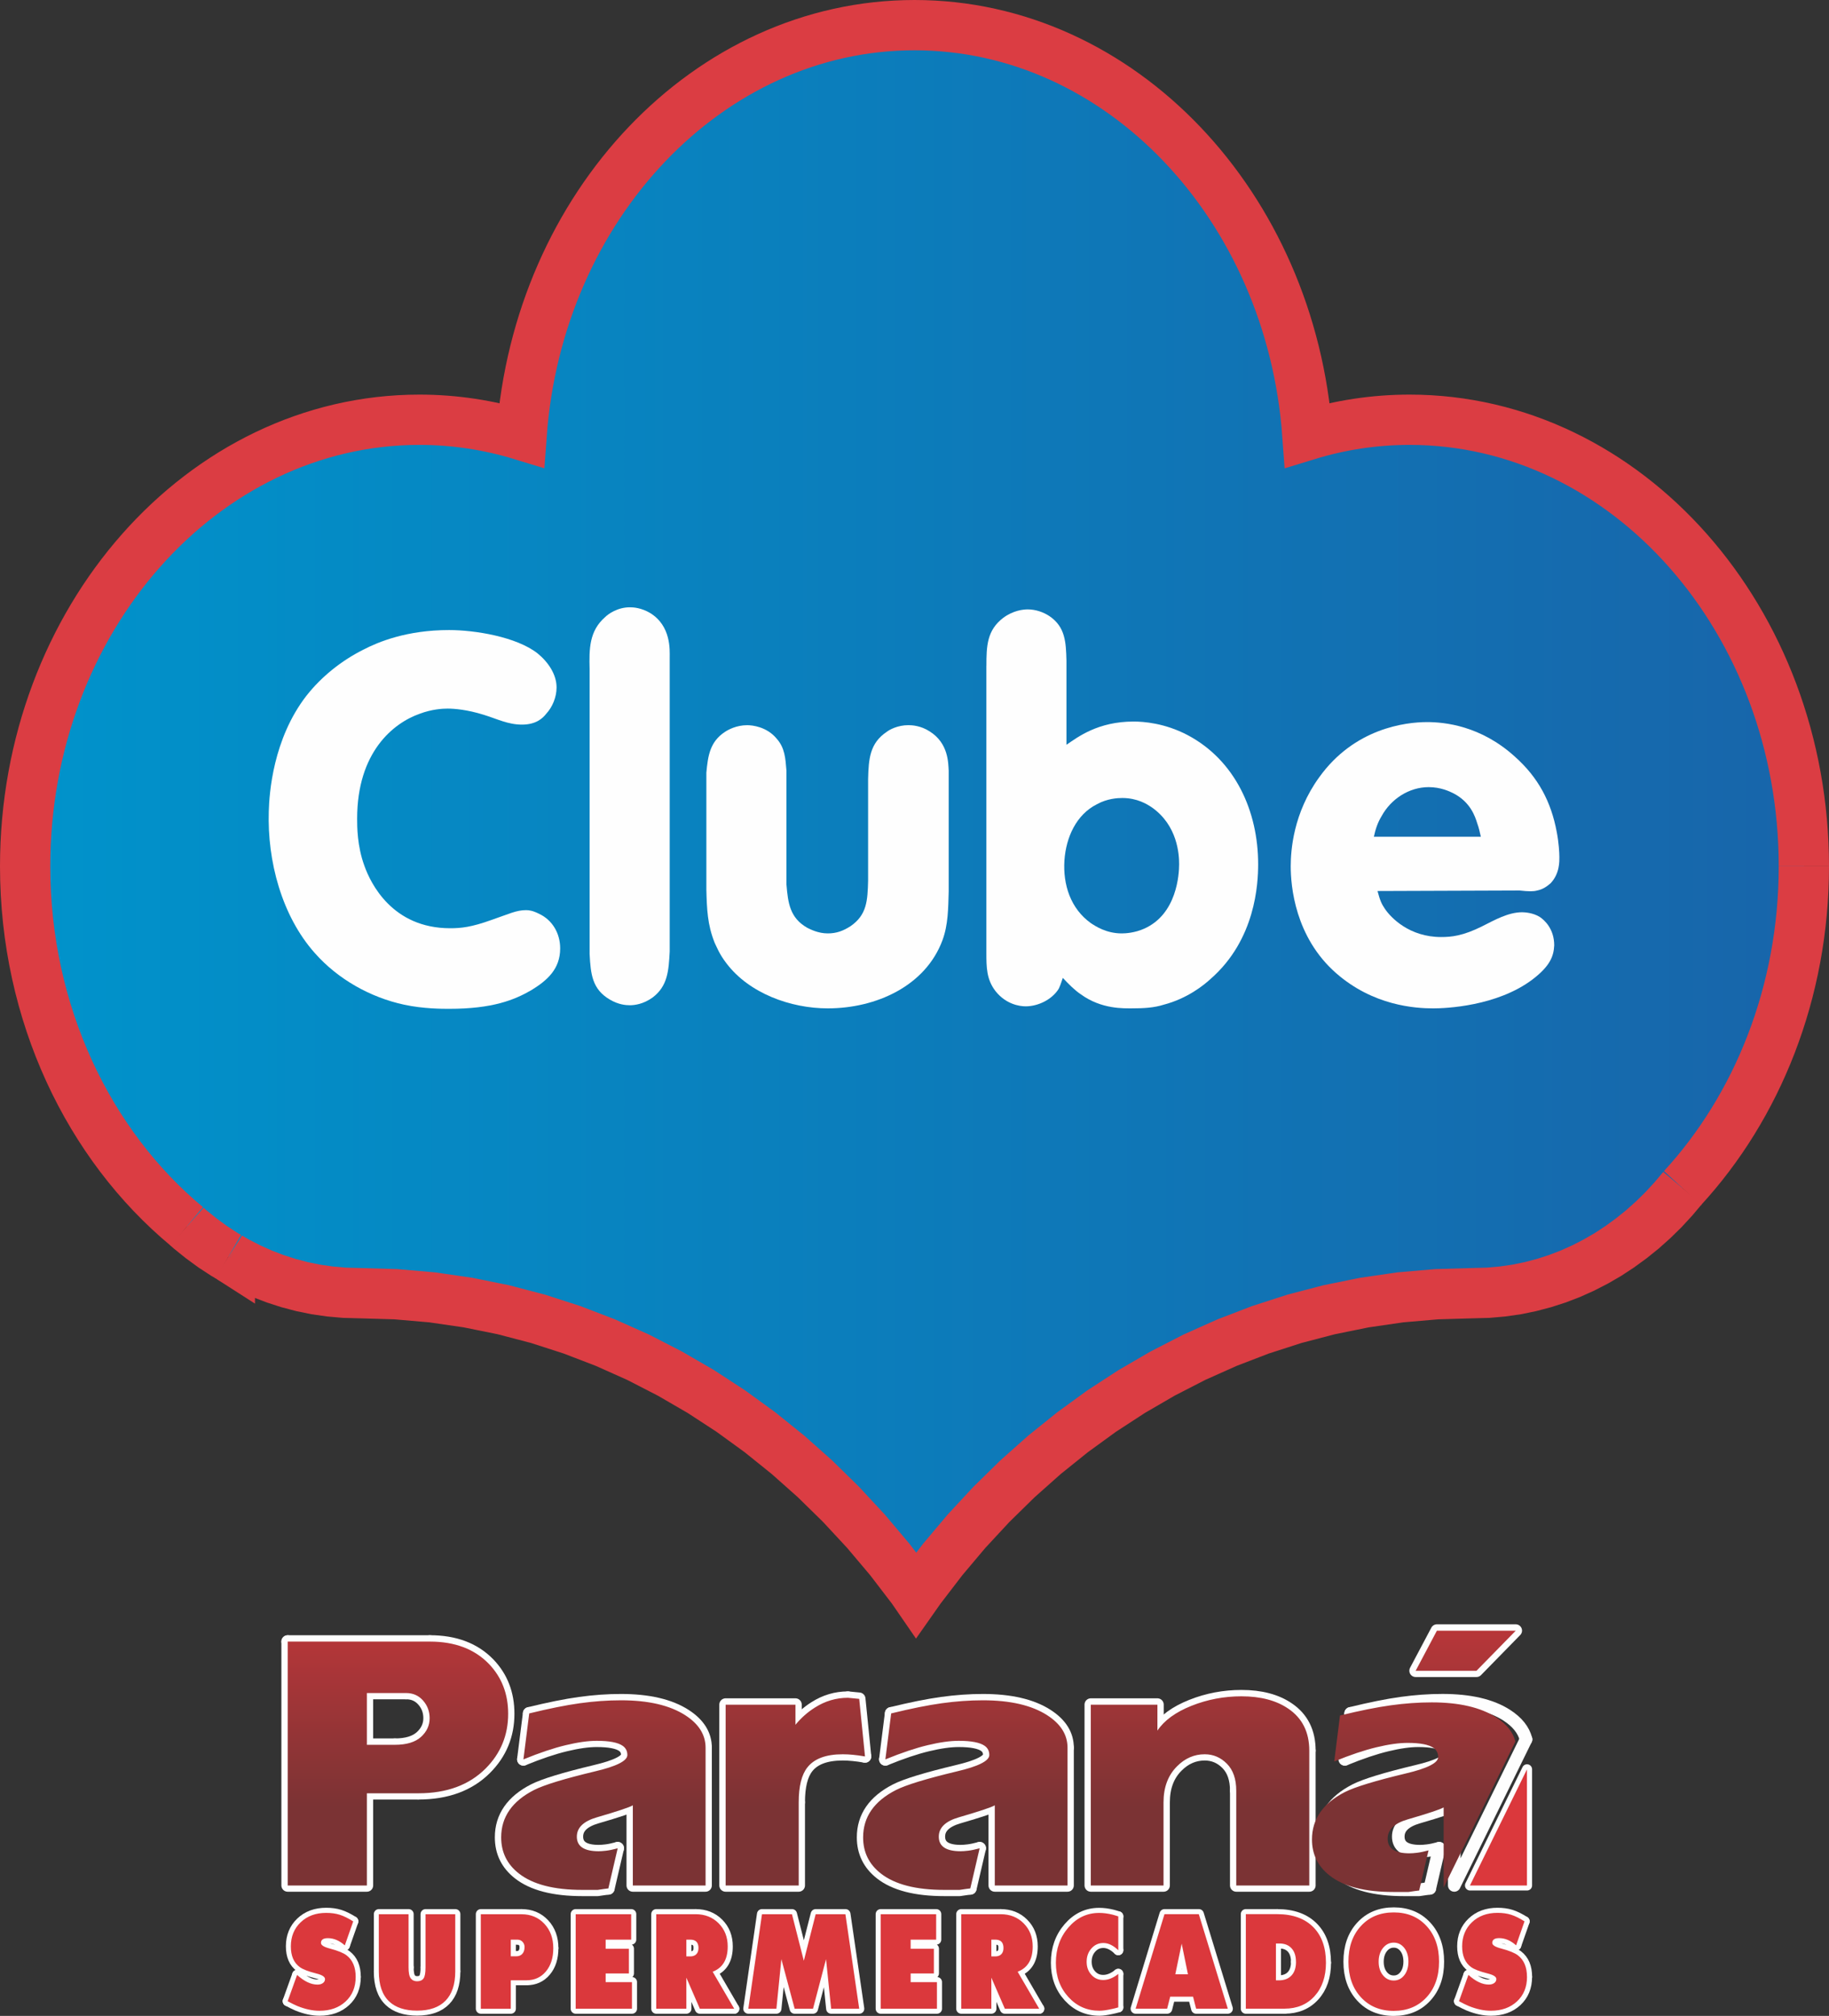 <?xml version="1.0" encoding="UTF-8"?>
<!DOCTYPE svg PUBLIC "-//W3C//DTD SVG 1.1//EN" "http://www.w3.org/Graphics/SVG/1.1/DTD/svg11.dtd">
<!-- Creator: CorelDRAW 2018 (64 Bit Versão de avaliação) -->
<svg xmlns="http://www.w3.org/2000/svg" xml:space="preserve" width="314.005mm" height="346.015mm" version="1.1" style="shape-rendering:geometricPrecision; text-rendering:geometricPrecision; image-rendering:optimizeQuality; fill-rule:evenodd; clip-rule:evenodd"
viewBox="0 0 53.69 59.163"
 xmlns:xlink="http://www.w3.org/1999/xlink">
 <rect x="0" y="0" width="53.69" height="59.163" fill="#333333" stroke="none"/>
 <defs>
  <style type="text/css">
   <![CDATA[
    .str2 {stroke:#DB3D43;stroke-width:1.476;stroke-miterlimit:10}
    .str0 {stroke:#FEFEFE;stroke-width:0.37;stroke-linecap:round;stroke-linejoin:round;stroke-miterlimit:22.926}
    .str1 {stroke:#FEFEFE;stroke-width:0.296;stroke-linecap:round;stroke-linejoin:round;stroke-miterlimit:22.926}
    .fil0 {fill:none;fill-rule:nonzero}
    .fil2 {fill:#DB383C}
    .fil4 {fill:#FEFEFE;fill-rule:nonzero}
    .fil1 {fill:url(#id0)}
    .fil3 {fill:url(#id1)}
   ]]>
  </style>
  <linearGradient id="id0" gradientUnits="userSpaceOnUse" x1="26.47" y1="53.026" x2="26.47" y2="44.812">
   <stop offset="0" style="stop-opacity:1; stop-color:#7B3334"/>
   <stop offset="1" style="stop-opacity:1; stop-color:#DB383C"/>
  </linearGradient>
  <linearGradient id="id1" gradientUnits="userSpaceOnUse" x1="0.738" y1="23.767" x2="52.952" y2="23.767">
   <stop offset="0" style="stop-opacity:1; stop-color:#0093CB"/>
   <stop offset="1" style="stop-opacity:1; stop-color:#1865AA"/>
  </linearGradient>
 </defs>
 <g id="__x0023_Layer_x0020_1">
  <polygon class="fil0 str0" points="42.18,47.856 41.556,49.033 43.342,49.033 44.494,47.856 "/>
  <line class="fil0 str0" x1="39.648" y1="50.285" x2="39.478" y2= "51.633" />
  <path class="fil0 str0" d="M39.478 51.633c0.472,-0.193 0.886,-0.332 1.242,-0.417 0.356,-0.086 0.66,-0.128 0.912,-0.128 0.371,0 0.627,0.05 0.765,0.15 0.088,0.064 0.132,0.153 0.132,0.267 0,0.171 -0.318,0.332 -0.954,0.481 -0.894,0.214 -1.49,0.396 -1.786,0.546 -0.642,0.328 -0.964,0.792 -0.964,1.391 0,0.435 0.173,0.788 0.52,1.059 0.409,0.321 1.03,0.481 1.861,0.481 0.151,0 0.302,0 0.454,0 0.138,-0.021 0.242,-0.036 0.312,-0.043"/>
  <line class="fil0 str0" x1="41.972" y1="55.42" x2="42.246" y2= "54.243" />
  <path class="fil0 str0" d="M42.246 54.243c-0.132,0.035 -0.244,0.059 -0.336,0.07 -0.091,0.011 -0.165,0.016 -0.222,0.016 -0.428,0 -0.642,-0.142 -0.642,-0.428 0,-0.264 0.195,-0.453 0.586,-0.567 0.611,-0.178 0.964,-0.296 1.058,-0.353"/>
  <polyline class="fil0 str0" points="42.69,52.981 42.69,55.334 44.796,51.048 "/>
  <path class="fil0 str0" d="M44.796 51.048c-0.068,-0.274 -0.257,-0.51 -0.566,-0.71 -0.454,-0.292 -1.083,-0.439 -1.889,-0.439 -0.391,0 -0.792,0.029 -1.204,0.086 -0.412,0.057 -0.909,0.157 -1.488,0.299"/>
  <polyline class="fil0 str0" points="33.976,50.788 33.976,50.028 32.021,50.028 32.021,55.334 34.156,55.334 34.156,52.895 "/>
  <path class="fil0 str0" d="M34.156 52.895c0,-0.442 0.132,-0.795 0.397,-1.059 0.233,-0.235 0.504,-0.353 0.812,-0.353 0.252,0 0.469,0.093 0.652,0.278 0.183,0.185 0.274,0.449 0.274,0.791"/>
  <polyline class="fil0 str0" points="36.291,52.553 36.291,55.334 38.435,55.334 38.435,51.376 "/>
  <path class="fil0 str0" d="M38.435 51.376c0,-0.542 -0.205,-0.952 -0.614,-1.23 -0.353,-0.242 -0.813,-0.364 -1.379,-0.364 -0.51,0 -0.998,0.093 -1.464,0.278 -0.466,0.186 -0.8,0.428 -1.001,0.728"/>
  <line class="fil0 str0" x1="26.16" y1="50.285" x2="25.99" y2= "51.633" />
  <path class="fil0 str0" d="M25.99 51.633c0.473,-0.193 0.886,-0.332 1.242,-0.417 0.356,-0.086 0.66,-0.128 0.912,-0.128 0.371,0 0.627,0.05 0.765,0.15 0.088,0.064 0.132,0.153 0.132,0.267 0,0.171 -0.318,0.332 -0.954,0.481 -0.894,0.214 -1.49,0.396 -1.786,0.546 -0.643,0.328 -0.964,0.792 -0.964,1.391 0,0.435 0.173,0.788 0.519,1.059 0.409,0.321 1.03,0.481 1.861,0.481 0.151,0 0.302,0 0.453,0 0.139,-0.021 0.242,-0.036 0.312,-0.043"/>
  <line class="fil0 str0" x1="28.484" y1="55.42" x2="28.758" y2= "54.243" />
  <path class="fil0 str0" d="M28.758 54.243c-0.132,0.035 -0.244,0.059 -0.335,0.07 -0.091,0.011 -0.165,0.016 -0.222,0.016 -0.428,0 -0.642,-0.142 -0.642,-0.428 0,-0.264 0.195,-0.453 0.586,-0.567 0.611,-0.178 0.964,-0.296 1.058,-0.353"/>
  <polyline class="fil0 str0" points="29.202,52.981 29.202,55.334 31.337,55.334 31.337,51.291 "/>
  <path class="fil0 str0" d="M31.337 51.291c0,-0.378 -0.198,-0.695 -0.595,-0.952 -0.453,-0.292 -1.083,-0.439 -1.889,-0.439 -0.391,0 -0.792,0.029 -1.204,0.086 -0.413,0.057 -0.909,0.157 -1.488,0.299"/>
  <polyline class="fil0 str0" points="23.35,50.617 23.35,50.028 21.3,50.028 21.3,55.334 23.445,55.334 23.445,52.895 "/>
  <path class="fil0 str0" d="M23.445 52.895c0,-0.471 0.085,-0.813 0.255,-1.027 0.202,-0.257 0.548,-0.385 1.039,-0.385 0.189,0 0.406,0.021 0.652,0.064"/>
  <polyline class="fil0 str0" points="25.391,51.547 25.221,49.857 24.89,49.825 "/>
  <path class="fil0 str0" d="M24.89 49.825c-0.346,0 -0.671,0.096 -0.973,0.289 -0.214,0.135 -0.403,0.303 -0.567,0.503"/>
  <line class="fil0 str0" x1="15.534" y1="50.285" x2="15.364" y2= "51.633" />
  <path class="fil0 str0" d="M15.364 51.633c0.472,-0.193 0.886,-0.332 1.242,-0.417 0.356,-0.086 0.66,-0.128 0.912,-0.128 0.372,0 0.627,0.05 0.765,0.15 0.088,0.064 0.132,0.153 0.132,0.267 0,0.171 -0.318,0.332 -0.954,0.481 -0.894,0.214 -1.49,0.396 -1.786,0.546 -0.642,0.328 -0.964,0.792 -0.964,1.391 0,0.435 0.173,0.788 0.52,1.059 0.409,0.321 1.03,0.481 1.861,0.481 0.151,0 0.302,0 0.453,0 0.139,-0.021 0.242,-0.036 0.312,-0.043"/>
  <line class="fil0 str0" x1="17.858" y1="55.42" x2="18.132" y2= "54.243" />
  <path class="fil0 str0" d="M18.132 54.243c-0.132,0.035 -0.244,0.059 -0.335,0.07 -0.091,0.011 -0.166,0.016 -0.222,0.016 -0.428,0 -0.642,-0.142 -0.642,-0.428 0,-0.264 0.195,-0.453 0.586,-0.567 0.611,-0.178 0.964,-0.296 1.058,-0.353"/>
  <polyline class="fil0 str0" points="18.576,52.981 18.576,55.334 20.711,55.334 20.711,51.291 "/>
  <path class="fil0 str0" d="M20.711 51.291c0,-0.378 -0.198,-0.695 -0.595,-0.952 -0.453,-0.292 -1.083,-0.439 -1.889,-0.439 -0.391,0 -0.792,0.029 -1.205,0.086 -0.413,0.057 -0.908,0.157 -1.488,0.299"/>
  <polyline class="fil0 str0" points="10.769,51.205 10.769,49.686 11.922,49.686 "/>
  <path class="fil0 str0" d="M11.922 49.686c0.202,0 0.367,0.073 0.496,0.219 0.129,0.146 0.194,0.319 0.194,0.519 0,0.214 -0.085,0.397 -0.255,0.551 -0.17,0.153 -0.425,0.23 -0.765,0.23"/>
  <polyline class="fil0 str0" points="11.591,51.205 10.971,51.205 10.769,51.205 "/>
  <polyline class="fil0 str0" points="8.445,48.177 8.445,55.334 10.769,55.334 10.769,52.628 12.281,52.628 "/>
  <path class="fil0 str0" d="M12.281 52.628c0.831,0 1.489,-0.242 1.974,-0.728 0.441,-0.442 0.661,-0.977 0.661,-1.605 0,-0.585 -0.189,-1.073 -0.567,-1.466 -0.422,-0.435 -0.998,-0.653 -1.729,-0.653"/>
  <line class="fil0 str0" x1="12.621" y1="48.177" x2="8.445" y2= "48.177" />
  <path class="fil1" d="M44.494 47.858l-2.314 0 -0.624 1.177 1.786 0 1.153 -1.177zm-5.158 2.49l0 0 -0.17 1.348c0.472,-0.193 0.886,-0.332 1.242,-0.417 0.356,-0.086 0.66,-0.128 0.912,-0.128 0.371,0 0.627,0.05 0.765,0.15 0.088,0.064 0.132,0.153 0.132,0.267 0,0.171 -0.318,0.332 -0.954,0.481 -0.894,0.214 -1.49,0.396 -1.786,0.546 -0.642,0.328 -0.964,0.792 -0.964,1.391 0,0.435 0.173,0.788 0.52,1.059 0.409,0.321 1.03,0.481 1.861,0.481 0.151,0 0.302,0 0.454,0 0.138,-0.021 0.242,-0.036 0.312,-0.043l0.274 -1.177c-0.132,0.035 -0.244,0.059 -0.336,0.07 -0.091,0.011 -0.165,0.016 -0.222,0.016 -0.428,0 -0.642,-0.142 -0.642,-0.428 0,-0.264 0.195,-0.453 0.586,-0.567 0.611,-0.178 0.964,-0.296 1.058,-0.353l0 2.353 2.106 -4.286c-0.068,-0.273 -0.257,-0.51 -0.566,-0.71 -0.454,-0.292 -1.083,-0.439 -1.889,-0.439 -0.391,0 -0.792,0.029 -1.204,0.086 -0.412,0.057 -0.908,0.157 -1.488,0.299zm-5.36 0.442l0 0 0 -0.76 -1.956 0 0 5.306 2.135 0 0 -2.439c0,-0.442 0.132,-0.795 0.397,-1.059 0.233,-0.235 0.504,-0.353 0.812,-0.353 0.252,0 0.469,0.093 0.652,0.278 0.183,0.185 0.274,0.449 0.274,0.792l0 2.781 2.144 0 0 -3.958c0,-0.542 -0.205,-0.952 -0.614,-1.23 -0.353,-0.242 -0.812,-0.364 -1.379,-0.364 -0.51,0 -0.998,0.093 -1.464,0.278 -0.466,0.186 -0.8,0.428 -1.001,0.728zm-7.816 -0.503l0 0 -0.17 1.348c0.473,-0.193 0.886,-0.332 1.242,-0.417 0.356,-0.086 0.66,-0.128 0.912,-0.128 0.371,0 0.627,0.05 0.765,0.15 0.088,0.064 0.132,0.153 0.132,0.267 0,0.171 -0.318,0.332 -0.954,0.481 -0.894,0.214 -1.49,0.396 -1.786,0.546 -0.643,0.328 -0.964,0.792 -0.964,1.391 0,0.435 0.173,0.788 0.52,1.059 0.409,0.321 1.03,0.481 1.861,0.481 0.151,0 0.302,0 0.453,0 0.139,-0.021 0.242,-0.036 0.312,-0.043l0.274 -1.177c-0.132,0.035 -0.244,0.059 -0.335,0.07 -0.091,0.011 -0.165,0.016 -0.222,0.016 -0.428,0 -0.642,-0.142 -0.642,-0.428 0,-0.264 0.195,-0.453 0.586,-0.567 0.611,-0.178 0.964,-0.296 1.058,-0.353l0 2.353 2.135 0 0 -4.044c0,-0.378 -0.198,-0.696 -0.595,-0.952 -0.453,-0.292 -1.083,-0.439 -1.889,-0.439 -0.391,0 -0.792,0.029 -1.204,0.086 -0.413,0.057 -0.909,0.157 -1.488,0.299zm-2.809 0.332l0 0 0 -0.589 -2.05 0 0 5.306 2.145 0 0 -2.439c0,-0.471 0.085,-0.813 0.255,-1.027 0.202,-0.257 0.548,-0.385 1.039,-0.385 0.189,0 0.406,0.021 0.652,0.064l-0.17 -1.69 -0.331 -0.032c-0.346,0 -0.671,0.096 -0.973,0.289 -0.214,0.135 -0.403,0.303 -0.567,0.503zm-7.816 -0.332l0 0 -0.17 1.348c0.472,-0.193 0.886,-0.332 1.242,-0.417 0.356,-0.086 0.66,-0.128 0.912,-0.128 0.372,0 0.627,0.05 0.765,0.15 0.088,0.064 0.132,0.153 0.132,0.267 0,0.171 -0.318,0.332 -0.954,0.481 -0.894,0.214 -1.49,0.396 -1.786,0.546 -0.642,0.328 -0.964,0.792 -0.964,1.391 0,0.435 0.173,0.788 0.52,1.059 0.409,0.321 1.03,0.481 1.861,0.481 0.151,0 0.302,0 0.453,0 0.139,-0.021 0.242,-0.036 0.312,-0.043l0.274 -1.177c-0.132,0.035 -0.244,0.059 -0.335,0.07 -0.091,0.011 -0.166,0.016 -0.222,0.016 -0.428,0 -0.642,-0.142 -0.642,-0.428 0,-0.264 0.195,-0.453 0.586,-0.567 0.611,-0.178 0.964,-0.296 1.058,-0.353l0 2.353 2.135 0 0 -4.044c0,-0.378 -0.198,-0.696 -0.595,-0.952 -0.453,-0.292 -1.083,-0.439 -1.889,-0.439 -0.391,0 -0.792,0.029 -1.204,0.086 -0.413,0.057 -0.908,0.157 -1.488,0.299zm-4.765 0.92l0 0 0 -1.519 1.152 0c0.202,0 0.367,0.073 0.496,0.219 0.129,0.146 0.194,0.319 0.194,0.519 0,0.214 -0.085,0.397 -0.255,0.551 -0.17,0.153 -0.425,0.23 -0.765,0.23l-0.62 0 -0.202 0zm-2.324 -3.027l0 0 0 7.157 2.324 0 0 -2.707 1.512 0c0.831,0 1.489,-0.242 1.974,-0.728 0.441,-0.442 0.661,-0.977 0.661,-1.605 0,-0.585 -0.189,-1.073 -0.567,-1.466 -0.422,-0.435 -0.998,-0.653 -1.729,-0.653l-4.176 0z"/>
  <path class="fil0 str1" d="M44.826 58.018c0,0.297 -0.098,0.537 -0.294,0.719 -0.196,0.182 -0.451,0.274 -0.766,0.274 -0.205,0 -0.422,-0.047 -0.652,-0.14 -0.075,-0.031 -0.17,-0.078 -0.285,-0.14"/>
  <line class="fil0 str1" x1="42.83" y1="58.731" x2="43.107" y2= "57.959" />
  <path class="fil0 str1" d="M43.107 57.959c0.107,0.096 0.21,0.168 0.309,0.214 0.099,0.047 0.196,0.07 0.29,0.07 0.065,0 0.118,-0.015 0.159,-0.045 0.041,-0.03 0.062,-0.069 0.062,-0.117 0,-0.068 -0.086,-0.123 -0.259,-0.165 -0.232,-0.059 -0.393,-0.122 -0.483,-0.187 -0.175,-0.127 -0.262,-0.33 -0.262,-0.607 0,-0.288 0.096,-0.525 0.288,-0.708 0.192,-0.184 0.442,-0.276 0.749,-0.276 0.147,0 0.28,0.018 0.397,0.055 0.117,0.036 0.25,0.102 0.397,0.195"/>
  <line class="fil0 str1" x1="44.755" y1="56.389" x2="44.508" y2= "57.093" />
  <path class="fil0 str1" d="M44.508 57.093c-0.157,-0.141 -0.323,-0.212 -0.498,-0.212 -0.135,0 -0.202,0.047 -0.202,0.14 0,0.065 0.087,0.12 0.262,0.165 0.235,0.062 0.398,0.129 0.491,0.2 0.177,0.136 0.266,0.346 0.266,0.632"/>
  <path class="fil0 str1" d="M41.345 57.569c0,-0.164 -0.041,-0.297 -0.122,-0.401 -0.081,-0.103 -0.184,-0.155 -0.309,-0.155 -0.127,0 -0.233,0.053 -0.317,0.159 -0.084,0.106 -0.126,0.24 -0.126,0.401 0,0.161 0.042,0.293 0.126,0.397 0.084,0.103 0.189,0.155 0.317,0.155 0.125,0 0.228,-0.052 0.309,-0.155 0.081,-0.103 0.122,-0.237 0.122,-0.401z"/>
  <path class="fil0 str1" d="M42.244 57.573c0,0.43 -0.122,0.778 -0.367,1.044 -0.245,0.266 -0.566,0.399 -0.963,0.399 -0.397,0 -0.718,-0.133 -0.963,-0.399 -0.245,-0.266 -0.367,-0.614 -0.367,-1.044 0,-0.433 0.122,-0.782 0.367,-1.048 0.245,-0.266 0.566,-0.399 0.963,-0.399 0.397,0 0.718,0.133 0.963,0.399 0.245,0.266 0.367,0.615 0.367,1.048z"/>
  <path class="fil0 str1" d="M38.044 57.577c0,-0.17 -0.043,-0.302 -0.129,-0.397 -0.086,-0.095 -0.205,-0.142 -0.358,-0.142"/>
  <polyline class="fil0 str1" points="37.557,57.038 37.455,57.038 37.455,58.12 37.538,58.12 "/>
  <path class="fil0 str1" d="M37.538 58.12c0.16,0 0.284,-0.047 0.373,-0.142 0.089,-0.095 0.133,-0.228 0.133,-0.401"/>
  <path class="fil0 str1" d="M38.924 57.602c0,0.407 -0.111,0.734 -0.334,0.98 -0.222,0.246 -0.517,0.369 -0.884,0.369"/>
  <polyline class="fil0 str1" points="37.706,58.952 36.571,58.952 36.571,56.177 37.489,56.177 "/>
  <path class="fil0 str1" d="M37.489 56.177c0.462,0 0.819,0.13 1.071,0.39 0.242,0.249 0.363,0.594 0.363,1.035"/>
  <polygon class="fil0 str1" points="34.873,57.942 34.69,57.042 34.502,57.942 "/>
  <polygon class="fil0 str1" points="36.042,58.952 35.113,58.952 35.023,58.599 34.352,58.599 34.263,58.952 33.337,58.952 34.184,56.177 35.192,56.177 "/>
  <path class="fil0 str1" d="M32.827 58.913c-0.077,0.023 -0.14,0.038 -0.187,0.047 -0.152,0.034 -0.274,0.051 -0.363,0.051 -0.365,0 -0.669,-0.135 -0.914,-0.403 -0.245,-0.269 -0.367,-0.604 -0.367,-1.005 0,-0.407 0.123,-0.753 0.369,-1.037 0.246,-0.284 0.546,-0.426 0.901,-0.426 0.125,0 0.256,0.017 0.393,0.051 0.045,0.011 0.101,0.028 0.169,0.051"/>
  <line class="fil0 str1" x1="32.827" y1="56.241" x2="32.827" y2= "57.234" />
  <path class="fil0 str1" d="M32.827 57.234c-0.145,-0.141 -0.291,-0.212 -0.438,-0.212 -0.14,0 -0.257,0.053 -0.35,0.159 -0.094,0.106 -0.141,0.237 -0.141,0.392 0,0.153 0.046,0.28 0.139,0.382 0.092,0.102 0.209,0.153 0.348,0.153 0.145,0 0.292,-0.059 0.442,-0.178"/>
  <line class="fil0 str1" x1="32.827" y1="57.929" x2="32.827" y2= "58.913" />
  <path class="fil0 str1" d="M29.458 57.17c0,-0.164 -0.08,-0.246 -0.24,-0.246"/>
  <polyline class="fil0 str1" points="29.218,56.924 29.102,56.924 29.102,57.416 29.218,57.416 "/>
  <path class="fil0 str1" d="M29.218 57.416c0.075,0 0.134,-0.021 0.176,-0.064 0.042,-0.042 0.064,-0.103 0.064,-0.182"/>
  <polyline class="fil0 str1" points="30.507,58.952 29.498,58.952 29.102,58.039 29.102,58.952 28.218,58.952 28.218,56.177 29.375,56.177 "/>
  <path class="fil0 str1" d="M29.375 56.177c0.272,0 0.497,0.089 0.674,0.267 0.177,0.178 0.266,0.404 0.266,0.679 0,0.382 -0.147,0.629 -0.442,0.742"/>
  <line class="fil0 str1" x1="29.874" y1="57.865" x2="30.507" y2= "58.952" />
  <polygon class="fil0 str1" points="27.505,58.952 25.853,58.952 25.853,56.177 27.483,56.177 27.483,56.924 26.733,56.924 26.733,57.191 27.415,57.191 27.415,57.916 26.733,57.916 26.733,58.171 27.505,58.171 "/>
  <polygon class="fil0 str1" points="25.223,58.952 24.399,58.952 24.249,57.496 23.866,58.952 23.327,58.952 22.938,57.496 22.791,58.952 21.967,58.952 22.368,56.177 23.249,56.177 23.597,57.543 23.945,56.177 24.818,56.177 "/>
  <path class="fil0 str1" d="M20.505 57.17c0,-0.164 -0.08,-0.246 -0.24,-0.246"/>
  <polyline class="fil0 str1" points="20.265,56.924 20.149,56.924 20.149,57.416 20.265,57.416 "/>
  <path class="fil0 str1" d="M20.265 57.416c0.075,0 0.134,-0.021 0.176,-0.064 0.042,-0.042 0.064,-0.103 0.064,-0.182"/>
  <polyline class="fil0 str1" points="21.554,58.952 20.545,58.952 20.149,58.039 20.149,58.952 19.265,58.952 19.265,56.177 20.423,56.177 "/>
  <path class="fil0 str1" d="M20.423 56.177c0.272,0 0.497,0.089 0.674,0.267 0.177,0.178 0.266,0.404 0.266,0.679 0,0.382 -0.147,0.629 -0.442,0.742"/>
  <line class="fil0 str1" x1="20.921" y1="57.865" x2="21.554" y2= "58.952" />
  <polygon class="fil0 str1" points="18.552,58.952 16.9,58.952 16.9,56.177 18.53,56.177 18.53,56.924 17.781,56.924 17.781,57.191 18.462,57.191 18.462,57.916 17.781,57.916 17.781,58.171 18.552,58.171 "/>
  <path class="fil0 str1" d="M15.401 57.144c0,-0.062 -0.02,-0.115 -0.06,-0.157 -0.04,-0.042 -0.089,-0.064 -0.146,-0.064"/>
  <polyline class="fil0 str1" points="15.195,56.924 14.996,56.924 14.996,57.412 15.157,57.412 "/>
  <path class="fil0 str1" d="M15.157 57.412c0.075,0 0.134,-0.024 0.178,-0.072 0.043,-0.048 0.065,-0.113 0.065,-0.195"/>
  <path class="fil0 str1" d="M16.244 57.174c0,0.283 -0.072,0.51 -0.217,0.683 -0.144,0.173 -0.335,0.259 -0.571,0.259"/>
  <polyline class="fil0 str1" points="15.456,58.116 14.996,58.116 14.996,58.952 14.116,58.952 14.116,56.177 15.311,56.177 "/>
  <path class="fil0 str1" d="M15.311 56.177c0.272,0 0.496,0.093 0.671,0.28 0.175,0.187 0.262,0.426 0.262,0.717"/>
  <path class="fil0 str1" d="M13.366 57.857c0,0.376 -0.095,0.662 -0.285,0.857 -0.19,0.195 -0.468,0.293 -0.836,0.293 -0.354,0 -0.627,-0.089 -0.817,-0.267 -0.205,-0.192 -0.307,-0.486 -0.307,-0.882"/>
  <polyline class="fil0 str1" points="11.122,57.857 11.122,56.177 11.995,56.177 11.995,57.738 "/>
  <path class="fil0 str1" d="M11.995 57.738c0,0.155 0.021,0.262 0.064,0.32 0.043,0.058 0.105,0.087 0.187,0.087 0.087,0 0.15,-0.028 0.189,-0.083 0.039,-0.055 0.058,-0.163 0.058,-0.324"/>
  <polyline class="fil0 str1" points="12.493,57.738 12.493,56.177 13.366,56.177 13.366,57.857 "/>
  <path class="fil0 str1" d="M10.443 58.018c0,0.297 -0.098,0.537 -0.294,0.719 -0.196,0.182 -0.452,0.274 -0.766,0.274 -0.205,0 -0.422,-0.047 -0.652,-0.14 -0.075,-0.031 -0.17,-0.078 -0.285,-0.14"/>
  <line class="fil0 str1" x1="8.446" y1="58.731" x2="8.723" y2= "57.959" />
  <path class="fil0 str1" d="M8.723 57.959c0.107,0.096 0.21,0.168 0.309,0.214 0.099,0.047 0.196,0.07 0.29,0.07 0.065,0 0.118,-0.015 0.159,-0.045 0.041,-0.03 0.062,-0.069 0.062,-0.117 0,-0.068 -0.086,-0.123 -0.258,-0.165 -0.232,-0.059 -0.393,-0.122 -0.483,-0.187 -0.175,-0.127 -0.262,-0.33 -0.262,-0.607 0,-0.288 0.096,-0.525 0.288,-0.708 0.192,-0.184 0.442,-0.276 0.749,-0.276 0.147,0 0.28,0.018 0.397,0.055 0.117,0.036 0.25,0.102 0.397,0.195"/>
  <line class="fil0 str1" x1="10.371" y1="56.389" x2="10.124" y2= "57.093" />
  <path class="fil0 str1" d="M10.124 57.093c-0.157,-0.141 -0.323,-0.212 -0.498,-0.212 -0.135,0 -0.202,0.047 -0.202,0.14 0,0.065 0.087,0.12 0.262,0.165 0.235,0.062 0.399,0.129 0.491,0.2 0.177,0.136 0.266,0.346 0.266,0.632"/>
  <polygon class="fil0 str1" points="44.826,51.927 44.826,55.335 43.152,55.335 "/>
  <path class="fil2" d="M44.825 58.019c0,0.297 -0.098,0.537 -0.294,0.719 -0.196,0.182 -0.451,0.274 -0.766,0.274 -0.205,0 -0.422,-0.047 -0.652,-0.14 -0.075,-0.031 -0.17,-0.078 -0.285,-0.14l0.277 -0.772c0.107,0.096 0.21,0.168 0.309,0.214 0.099,0.047 0.196,0.07 0.29,0.07 0.065,0 0.118,-0.015 0.159,-0.045 0.041,-0.03 0.062,-0.069 0.062,-0.117 0,-0.068 -0.086,-0.123 -0.259,-0.165 -0.232,-0.059 -0.393,-0.121 -0.483,-0.187 -0.175,-0.127 -0.262,-0.33 -0.262,-0.607 0,-0.289 0.096,-0.525 0.288,-0.708 0.192,-0.184 0.442,-0.276 0.749,-0.276 0.147,0 0.28,0.018 0.397,0.055 0.117,0.036 0.25,0.102 0.397,0.195l-0.247 0.704c-0.157,-0.141 -0.323,-0.212 -0.498,-0.212 -0.135,0 -0.202,0.047 -0.202,0.14 0,0.065 0.087,0.12 0.262,0.165 0.235,0.062 0.398,0.129 0.491,0.2 0.177,0.136 0.266,0.346 0.266,0.632zm-3.481 -0.45l0 0c0,-0.164 -0.041,-0.298 -0.122,-0.401 -0.081,-0.103 -0.184,-0.155 -0.309,-0.155 -0.128,0 -0.233,0.053 -0.317,0.159 -0.084,0.106 -0.126,0.24 -0.126,0.401 0,0.161 0.042,0.293 0.126,0.397 0.084,0.103 0.189,0.155 0.317,0.155 0.125,0 0.228,-0.052 0.309,-0.155 0.081,-0.103 0.122,-0.237 0.122,-0.401zm0.899 0.004l0 0c0,0.43 -0.122,0.778 -0.367,1.044 -0.245,0.266 -0.566,0.399 -0.963,0.399 -0.397,0 -0.718,-0.133 -0.963,-0.399 -0.245,-0.266 -0.367,-0.614 -0.367,-1.044 0,-0.433 0.122,-0.782 0.367,-1.048 0.244,-0.266 0.565,-0.399 0.963,-0.399 0.397,0 0.718,0.133 0.963,0.399 0.245,0.266 0.367,0.615 0.367,1.048zm-4.2 0.004l0 0c0,-0.17 -0.043,-0.302 -0.129,-0.397 -0.086,-0.095 -0.205,-0.142 -0.358,-0.142l-0.101 0 0 1.082 0.083 0c0.16,0 0.284,-0.047 0.373,-0.142 0.089,-0.095 0.133,-0.228 0.133,-0.401zm0.88 0.025l0 0c0,0.407 -0.111,0.734 -0.333,0.98 -0.222,0.246 -0.517,0.369 -0.884,0.369l-1.135 0 0 -2.774 0.918 0c0.462,0 0.819,0.13 1.071,0.39 0.242,0.249 0.363,0.594 0.363,1.035zm-4.051 0.34l0 0 -0.184 -0.899 -0.187 0.899 0.371 0zm1.169 1.01l0 0 -0.929 0 -0.09 -0.352 -0.671 0 -0.09 0.352 -0.925 0 0.847 -2.774 1.008 0 0.851 2.774zm-3.215 -0.038l0 0c-0.077,0.023 -0.14,0.038 -0.187,0.047 -0.152,0.034 -0.273,0.051 -0.363,0.051 -0.365,0 -0.669,-0.134 -0.914,-0.403 -0.245,-0.269 -0.367,-0.604 -0.367,-1.005 0,-0.407 0.123,-0.753 0.369,-1.037 0.246,-0.284 0.546,-0.426 0.901,-0.426 0.125,0 0.256,0.017 0.393,0.051 0.045,0.011 0.101,0.029 0.169,0.051l0 0.993c-0.145,-0.141 -0.291,-0.212 -0.438,-0.212 -0.14,0 -0.257,0.053 -0.35,0.159 -0.094,0.106 -0.141,0.237 -0.141,0.392 0,0.153 0.046,0.28 0.139,0.382 0.092,0.102 0.208,0.153 0.348,0.153 0.145,0 0.292,-0.059 0.442,-0.178l0 0.984zm-3.369 -1.743l0 0c0,-0.164 -0.08,-0.246 -0.24,-0.246l-0.116 0 0 0.492 0.116 0c0.075,0 0.134,-0.021 0.176,-0.064 0.042,-0.042 0.064,-0.103 0.064,-0.182zm1.049 1.782l0 0 -1.009 0 -0.396 -0.912 0 0.912 -0.884 0 0 -2.774 1.158 0c0.272,0 0.497,0.089 0.674,0.267 0.177,0.178 0.266,0.404 0.266,0.679 0,0.382 -0.147,0.629 -0.442,0.742l0.633 1.086zm-3.002 0l0 0 -1.652 0 0 -2.774 1.629 0 0 0.747 -0.749 0 0 0.267 0.682 0 0 0.725 -0.682 0 0 0.254 0.772 0 0 0.781zm-2.282 0l0 0 -0.824 0 -0.15 -1.455 -0.382 1.455 -0.539 0 -0.39 -1.455 -0.146 1.455 -0.824 0 0.401 -2.774 0.88 0 0.348 1.366 0.348 -1.366 0.873 0 0.405 2.774zm-4.718 -1.782l0 0c0,-0.164 -0.08,-0.246 -0.24,-0.246l-0.116 0 0 0.492 0.116 0c0.075,0 0.134,-0.021 0.176,-0.064 0.042,-0.042 0.064,-0.103 0.064,-0.182zm1.049 1.782l0 0 -1.009 0 -0.396 -0.912 0 0.912 -0.884 0 0 -2.774 1.158 0c0.272,0 0.497,0.089 0.674,0.267 0.177,0.178 0.266,0.404 0.266,0.679 0,0.382 -0.147,0.629 -0.442,0.742l0.633 1.086zm-3.002 0l0 0 -1.652 0 0 -2.774 1.629 0 0 0.747 -0.749 0 0 0.267 0.682 0 0 0.725 -0.682 0 0 0.254 0.772 0 0 0.781zm-3.152 -1.807l0 0c0,-0.062 -0.02,-0.115 -0.06,-0.157 -0.04,-0.042 -0.089,-0.063 -0.146,-0.063l-0.199 0 0 0.488 0.161 0c0.075,0 0.134,-0.024 0.178,-0.072 0.043,-0.048 0.065,-0.113 0.065,-0.195zm0.843 0.03l0 0c0,0.283 -0.072,0.51 -0.217,0.683 -0.144,0.173 -0.335,0.259 -0.571,0.259l-0.46 0 0 0.836 -0.88 0 0 -2.774 1.195 0c0.272,0 0.496,0.093 0.671,0.28 0.175,0.187 0.262,0.426 0.262,0.717zm-2.878 0.683l0 0c0,0.376 -0.095,0.662 -0.284,0.857 -0.19,0.195 -0.468,0.293 -0.836,0.293 -0.354,0 -0.627,-0.089 -0.817,-0.267 -0.205,-0.192 -0.307,-0.486 -0.307,-0.883l0 -1.68 0.873 0 0 1.561c0,0.155 0.021,0.262 0.064,0.32 0.043,0.058 0.105,0.087 0.187,0.087 0.087,0 0.15,-0.028 0.189,-0.083 0.039,-0.055 0.058,-0.163 0.058,-0.324l0 -1.561 0.873 0 0 1.68zm-2.923 0.161l0 0c0,0.297 -0.098,0.537 -0.294,0.719 -0.196,0.182 -0.452,0.274 -0.766,0.274 -0.205,0 -0.422,-0.047 -0.652,-0.14 -0.075,-0.031 -0.17,-0.078 -0.285,-0.14l0.277 -0.772c0.107,0.096 0.21,0.168 0.309,0.214 0.099,0.047 0.196,0.07 0.29,0.07 0.065,0 0.118,-0.015 0.159,-0.045 0.041,-0.03 0.062,-0.069 0.062,-0.117 0,-0.068 -0.086,-0.123 -0.258,-0.165 -0.232,-0.059 -0.393,-0.121 -0.483,-0.187 -0.175,-0.127 -0.262,-0.33 -0.262,-0.607 0,-0.289 0.096,-0.525 0.288,-0.708 0.192,-0.184 0.442,-0.276 0.749,-0.276 0.147,0 0.28,0.018 0.397,0.055 0.117,0.036 0.25,0.102 0.397,0.195l-0.247 0.704c-0.157,-0.141 -0.323,-0.212 -0.498,-0.212 -0.135,0 -0.202,0.047 -0.202,0.14 0,0.065 0.087,0.12 0.262,0.165 0.235,0.062 0.399,0.129 0.491,0.2 0.177,0.136 0.266,0.346 0.266,0.632zm34.383 -6.092l0 0 0 3.408 -1.674 0 1.674 -3.408z"/>
  <g id="_1977441440992">
   <path class="fil3" d="M52.952 25.425c0,-7.219 -5.199,-13.106 -11.573,-13.106 -1.038,0 -2.043,0.156 -3,0.449 -0.486,-6.719 -5.479,-12.03 -11.534,-12.03 -6.055,0 -11.047,5.311 -11.534,12.03 -0.957,-0.292 -1.963,-0.449 -3,-0.449 -6.374,0 -11.573,5.887 -11.573,13.106 0,4.331 1.872,8.182 4.747,10.57l0.096 0.086 0.328 0.264 0.338 0.246 0.349 0.227 0.111 0.065c0.014,0.009 0.027,0.018 0.041,0.027 0,-0.001 0.001,-0.001 0.001,-0.002l0.203 0.118 0.367 0.189 0.376 0.168 0.383 0.147 0.391 0.126 0.399 0.104 0.406 0.084 0.413 0.059 0.421 0.036 0.549 0.016 0.959 0.028 1.068 0.092 1.052 0.152 1.036 0.21 1.02 0.268 1 0.323 0.979 0.376 0.958 0.428 0.934 0.479 0.908 0.527 0.88 0.574 0.854 0.62 0.825 0.664 0.794 0.706 0.763 0.748 0.733 0.789 0.697 0.827 0.661 0.863 0.116 0.167 0.117 -0.168 0.661 -0.863 0.697 -0.827 0.73 -0.787 0.763 -0.749 0.795 -0.707 0.826 -0.664 0.854 -0.62 0.881 -0.574 0.908 -0.527 0.934 -0.479 0.957 -0.428 0.979 -0.376 1.001 -0.323 1.02 -0.268 1.035 -0.21 1.053 -0.152 1.067 -0.092 0.96 -0.028 0.548 -0.016 0.422 -0.036 0.412 -0.059 0.406 -0.084 0.399 -0.104 0.391 -0.126 0.384 -0.147 0.376 -0.168 0.367 -0.189 0.358 -0.207 0.348 -0.228 0.338 -0.246 0.327 -0.263 0.315 -0.281 0.303 -0.298 0.291 -0.314 0.27 -0.32c2.194,-2.387 3.563,-5.741 3.563,-9.444z"/>
   <path class="fil0 str2" d="M52.952 25.425c0,-7.219 -5.199,-13.106 -11.573,-13.106 -1.038,0 -2.043,0.156 -3,0.449 -0.486,-6.719 -5.479,-12.03 -11.534,-12.03 -6.055,0 -11.047,5.311 -11.534,12.03 -0.957,-0.292 -1.963,-0.449 -3,-0.449 -6.374,0 -11.573,5.887 -11.573,13.106 0,4.331 1.872,8.182 4.747,10.57"/>
   <polyline class="fil0 str2" points="5.485,35.995 5.581,36.081 5.909,36.345 6.247,36.592 6.595,36.819 6.706,36.883 "/>
   <path class="fil0 str2" d="M6.706 36.883c0.014,0.009 0.027,0.018 0.041,0.027 0,-0.001 0.001,-0.001 0.001,-0.002"/>
   <polyline class="fil0 str2" points="6.748,36.908 6.952,37.026 7.319,37.214 7.695,37.383 8.079,37.53 8.469,37.656 8.868,37.761 9.275,37.844 9.687,37.903 10.109,37.94 10.658,37.955 11.617,37.983 12.684,38.075 13.736,38.228 14.773,38.438 15.793,38.705 16.793,39.028 17.772,39.404 18.73,39.832 19.664,40.312 20.573,40.839 21.453,41.413 22.307,42.033 23.132,42.697 23.926,43.403 24.689,44.151 25.421,44.94 26.119,45.767 26.78,46.63 26.895,46.797 27.013,46.629 27.674,45.767 28.371,44.94 29.101,44.153 29.865,43.404 30.66,42.697 31.486,42.033 32.339,41.413 33.221,40.839 34.128,40.312 35.062,39.832 36.02,39.404 36.998,39.028 37.999,38.705 39.02,38.438 40.055,38.228 41.108,38.075 42.175,37.983 43.135,37.955 43.683,37.94 44.105,37.903 44.517,37.844 44.923,37.761 45.322,37.656 45.713,37.53 46.097,37.383 46.474,37.214 46.84,37.026 47.198,36.819 47.546,36.591 47.884,36.345 48.211,36.082 48.526,35.801 48.829,35.504 49.12,35.189 49.389,34.869 "/>
   <path class="fil0 str2" d="M49.389 34.869c2.194,-2.387 3.563,-5.741 3.563,-9.444"/>
  </g>
  <g id="_1977441442752">
   <path class="fil4" d="M8.997 20.417c0.44,-0.561 1.031,-1.031 1.668,-1.35 0.44,-0.228 1.274,-0.576 2.518,-0.576 0.758,0 1.972,0.197 2.594,0.682 0.318,0.258 0.561,0.622 0.561,1.001 0,0.288 -0.121,0.576 -0.303,0.773 -0.106,0.137 -0.303,0.319 -0.713,0.319 -0.409,0 -0.728,-0.167 -1.122,-0.288 -0.485,-0.152 -0.865,-0.182 -1.062,-0.182 -0.137,0 -0.455,0.015 -0.819,0.152 -0.773,0.273 -1.835,1.122 -1.835,3.079 0,0.228 0,0.804 0.212,1.38 0.182,0.516 0.819,1.835 2.518,1.835 0.319,0 0.622,-0.03 1.213,-0.243 0.531,-0.182 0.728,-0.288 1.016,-0.288 0.091,0 0.197,0.015 0.379,0.106 0.394,0.182 0.622,0.576 0.622,1.016 0,0.607 -0.379,0.94 -0.849,1.228 -0.5,0.288 -1.137,0.546 -2.412,0.546 -0.197,0 -0.758,0 -1.319,-0.121 -0.986,-0.212 -1.941,-0.743 -2.624,-1.517 -0.971,-1.092 -1.395,-2.7 -1.35,-4.156 0.015,-0.531 0.121,-2.123 1.107,-3.397z"/>
   <path class="fil4" d="M19.659 27.924c-0.03,0.576 -0.061,1.016 -0.5,1.35 -0.273,0.197 -0.531,0.228 -0.667,0.228 -0.121,0 -0.334,-0.015 -0.592,-0.167 -0.516,-0.303 -0.561,-0.743 -0.592,-1.335l0 -8.357c-0.015,-0.592 -0.015,-1.122 0.455,-1.532 0.091,-0.091 0.364,-0.288 0.728,-0.288 0.106,0 0.334,0.015 0.592,0.167 0.622,0.379 0.576,1.092 0.576,1.304l0 8.63z"/>
   <path class="fil4" d="M23.086 25.953c0.045,0.561 0.106,0.986 0.607,1.274 0.091,0.045 0.319,0.167 0.607,0.167 0.258,0 0.455,-0.076 0.667,-0.212 0.485,-0.334 0.5,-0.758 0.516,-1.335l0 -2.988c0.015,-0.576 0.045,-1.046 0.546,-1.38 0.076,-0.061 0.319,-0.197 0.637,-0.197 0.106,0 0.364,0.015 0.622,0.182 0.561,0.349 0.546,0.94 0.561,1.153l0 3.549c-0.015,0.5 -0.015,0.971 -0.182,1.426 -0.5,1.35 -1.956,2.002 -3.367,2.002 -1.092,0 -2.305,-0.44 -2.973,-1.319 -0.212,-0.273 -0.288,-0.485 -0.349,-0.607 -0.212,-0.531 -0.228,-0.986 -0.243,-1.562l0 -3.428c0.046,-0.5 0.106,-0.91 0.546,-1.198 0.091,-0.061 0.334,-0.197 0.652,-0.197 0.152,0 0.576,0.045 0.865,0.394 0.243,0.273 0.258,0.576 0.288,0.94l0 3.337z"/>
   <path class="fil4" d="M28.956 19.538c0,-0.576 0.015,-1.046 0.5,-1.41 0.288,-0.212 0.576,-0.243 0.713,-0.243 0.228,0 0.455,0.076 0.637,0.197 0.47,0.319 0.485,0.773 0.5,1.304l0 2.472c0.334,-0.228 0.925,-0.682 1.972,-0.682 0.288,0 0.91,0.045 1.577,0.394 1.41,0.743 2.078,2.245 2.078,3.792 0,0.576 -0.076,2.214 -1.395,3.367 -0.197,0.182 -0.682,0.576 -1.38,0.758 -0.288,0.091 -0.592,0.106 -0.91,0.106 -0.258,0 -0.91,0.03 -1.517,-0.409 -0.182,-0.121 -0.379,-0.318 -0.531,-0.485 -0.015,0.03 -0.061,0.197 -0.121,0.319 -0.197,0.319 -0.607,0.516 -0.971,0.516 -0.182,0 -0.576,-0.061 -0.88,-0.44 -0.273,-0.349 -0.273,-0.713 -0.273,-1.137l0 -8.417zm3.064 7.553l0 0c0.137,0.091 0.455,0.303 0.91,0.303 0.106,0 0.379,-0.015 0.652,-0.137 0.971,-0.425 1.031,-1.608 1.031,-1.896 0,-0.288 -0.045,-1.137 -0.804,-1.668 -0.137,-0.091 -0.425,-0.273 -0.864,-0.273 -0.137,0 -0.44,0.015 -0.743,0.182 -0.607,0.303 -0.91,0.971 -0.956,1.653 -0.045,0.713 0.182,1.411 0.773,1.835z"/>
   <path class="fil4" d="M40.437 26.15c0.076,0.288 0.121,0.379 0.212,0.516 0.182,0.273 0.728,0.834 1.653,0.834 0.303,0 0.637,-0.03 1.213,-0.318 0.364,-0.182 0.758,-0.409 1.168,-0.409 0.076,0 0.319,0.015 0.516,0.137 0.137,0.091 0.425,0.349 0.425,0.834 -0.015,0.319 -0.121,0.607 -0.637,1.001 -1.046,0.789 -2.548,0.849 -2.912,0.849 -0.531,0 -1.759,-0.076 -2.851,-1.031 -1.213,-1.062 -1.335,-2.563 -1.335,-3.139 0,-0.47 0.076,-1.562 0.834,-2.609 1.031,-1.441 2.533,-1.623 3.17,-1.623 0.516,0 1.577,0.106 2.578,1.016 0.682,0.607 1.062,1.319 1.228,2.214 0.061,0.319 0.076,0.607 0.076,0.728 0,0.121 0.015,0.485 -0.258,0.773 -0.121,0.106 -0.243,0.182 -0.394,0.212 -0.106,0.03 -0.243,0.03 -0.516,0l-4.171 0.015zm3.033 -1.593l0 0c-0.03,-0.137 -0.061,-0.273 -0.106,-0.394 -0.061,-0.197 -0.197,-0.622 -0.698,-0.88 -0.121,-0.061 -0.379,-0.182 -0.728,-0.182 -0.576,0 -1.107,0.349 -1.38,0.849 -0.121,0.197 -0.182,0.394 -0.228,0.607l3.139 0z"/>
  </g>
 </g>
</svg>
